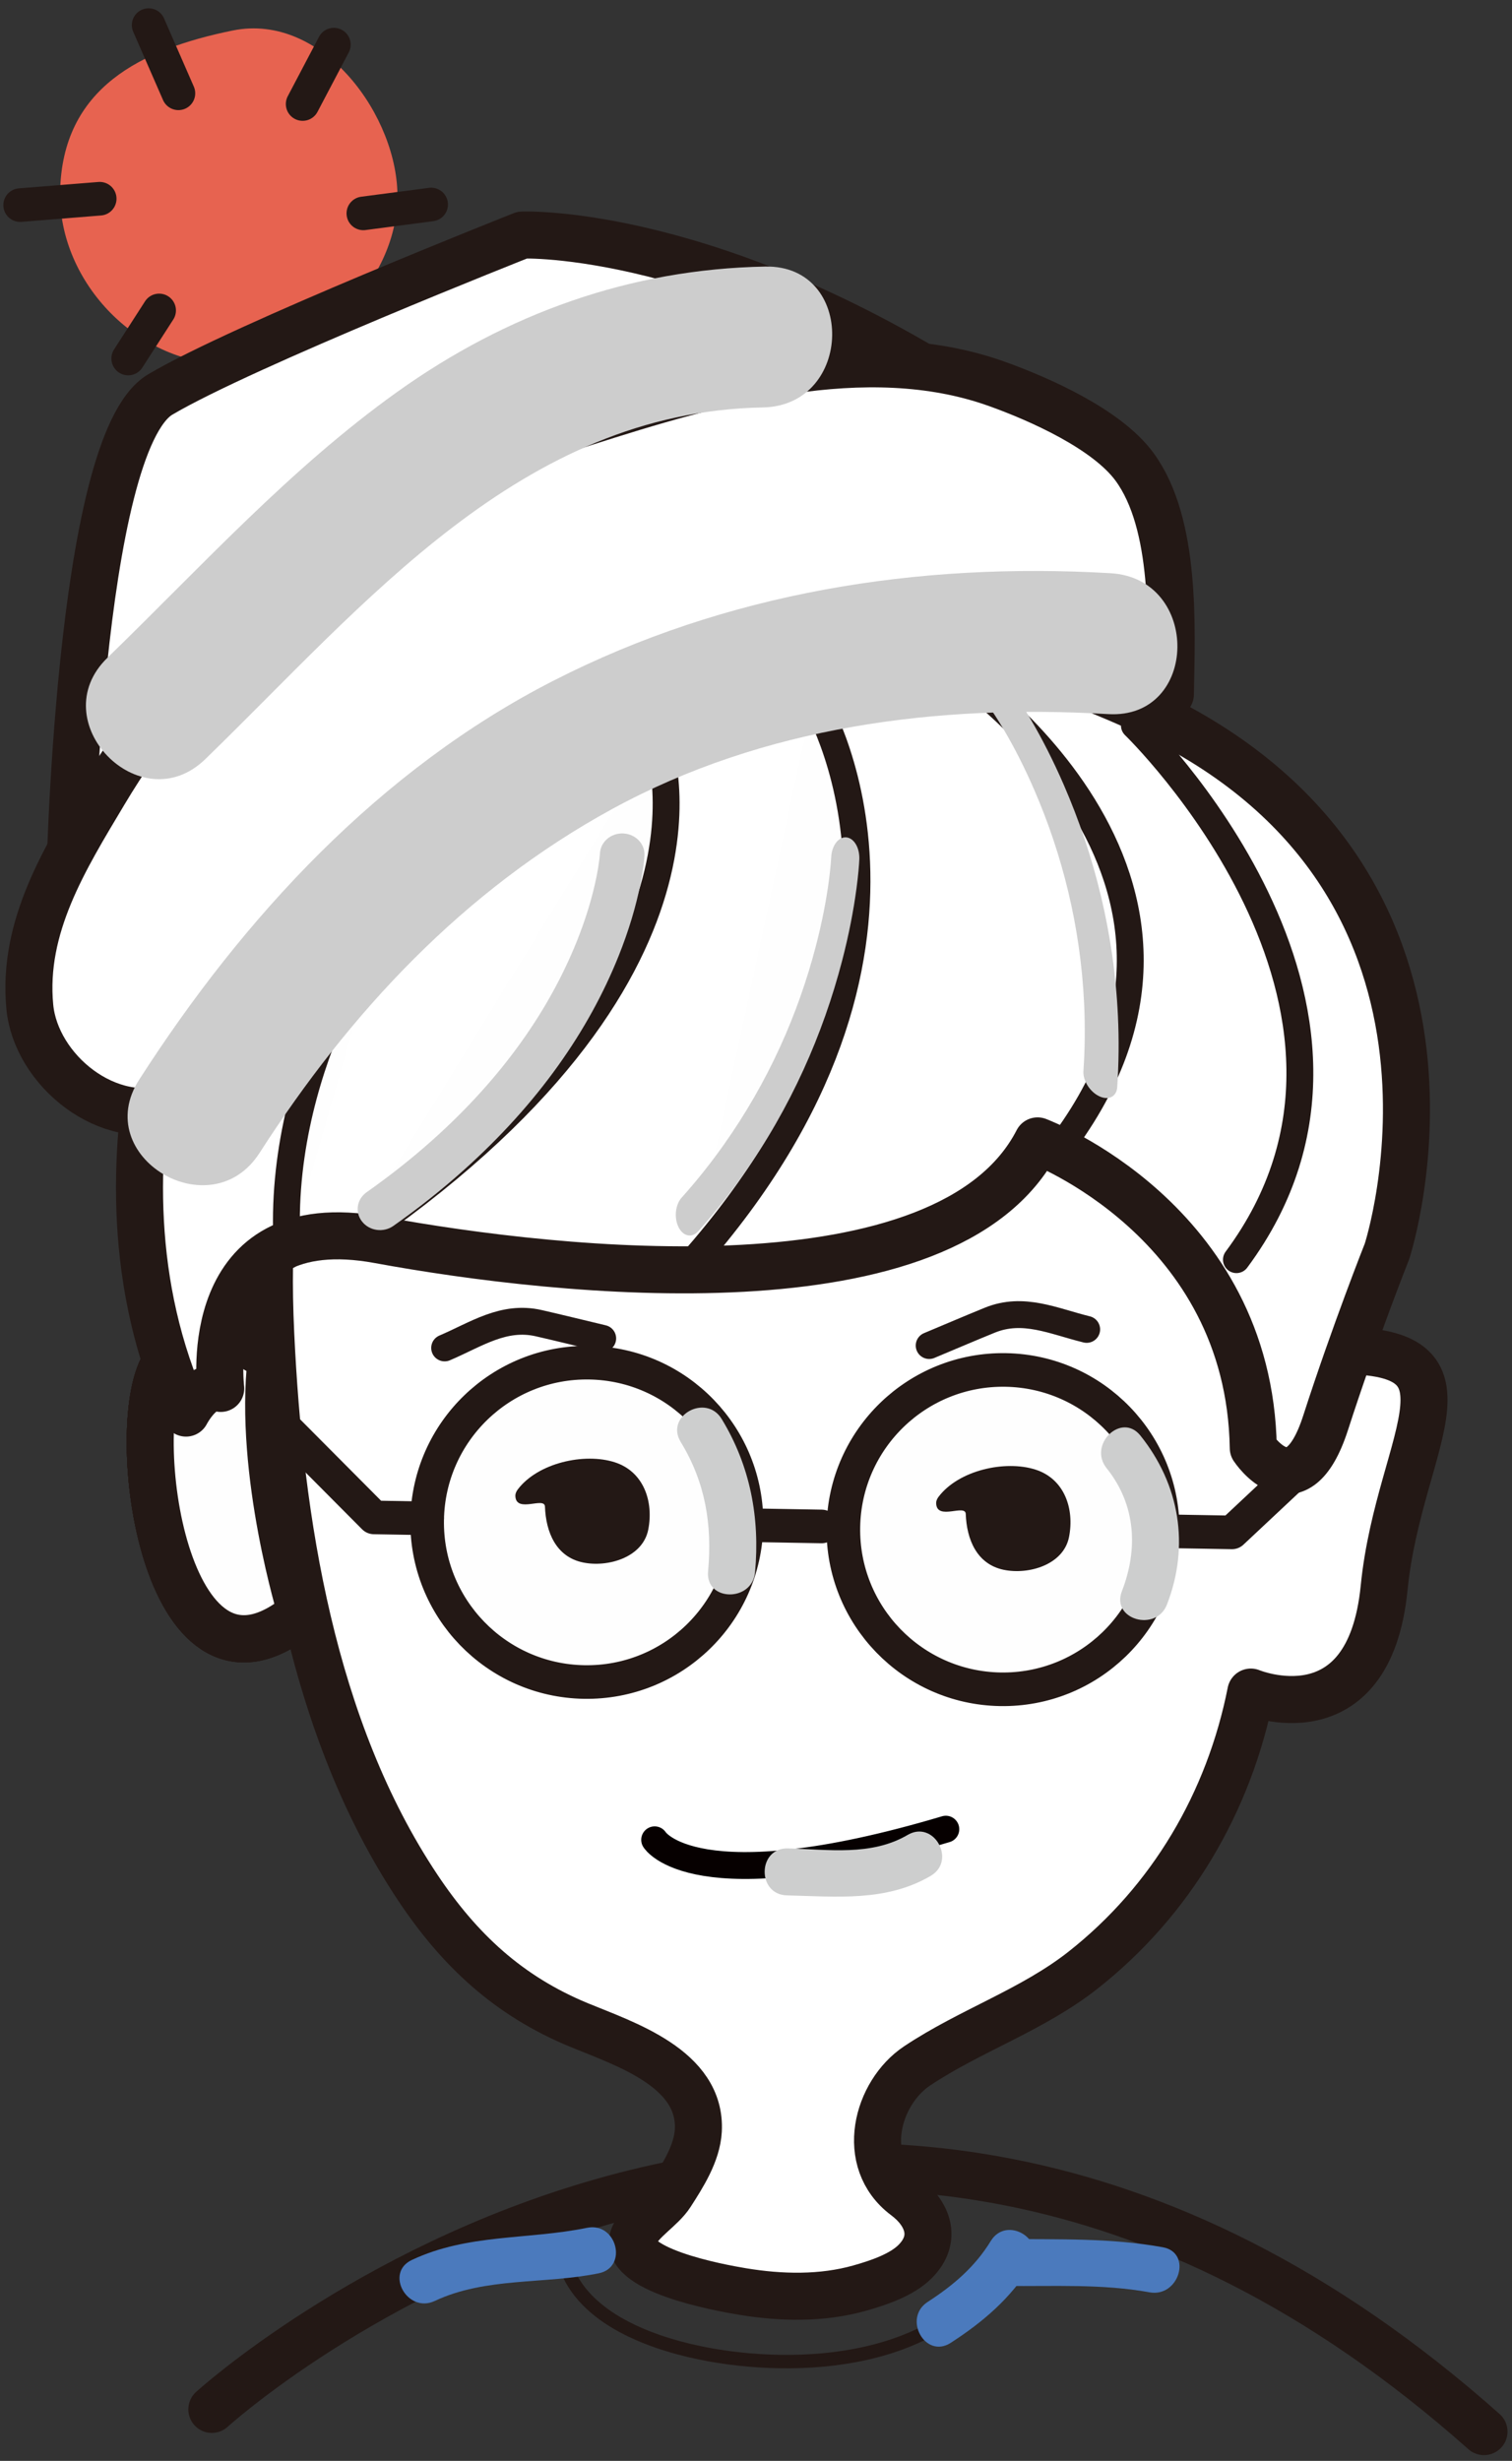 <?xml version="1.0" encoding="UTF-8" standalone="no"?>
<svg width="177px" height="288px" viewBox="0 0 177 288" version="1.1" xmlns="http://www.w3.org/2000/svg" xmlns:xlink="http://www.w3.org/1999/xlink">
    <rect x="0" y="0" width="177" height="288" fill="#333333" stroke="none"/>
    <!-- Generator: Sketch 39.1 (31720) - http://www.bohemiancoding.com/sketch -->
    <title>avatar</title>
    <desc>Created with Sketch.</desc>
    <defs></defs>
    <g id="Page-1" stroke="none" stroke-width="1" fill="none" fill-rule="evenodd">
        <g id="avatar" transform="translate(81.417, 171.641) rotate(-359) translate(-81.417, -171.641) translate(-14.083, 3.641)">
            <g id="Group-5" transform="translate(0.322, 0.299)">
                <g id="Page-1" transform="translate(0, 0)">
                    <path d="M57.699,19.885 C57.699,29.845 48.417,39.186 38.593,39.619 C27.877,40.092 18.205,30.531 18.205,19.885 C18.205,7.629 27.434,2.968 38.058,0.606 C48.662,-1.754 57.699,10.468 57.699,19.885" id="Fill-1" fill="#E76350"></path>
                    <g id="Group-8" transform="translate(46.346, 1.771)">
                        <path d="M0.066,7.291 L3.601,0.277" id="Fill-5" fill="#FEFEFE"></path>
                        <path d="M0.066,7.291 L3.601,0.277" id="Stroke-7" stroke="#231815" stroke-width="3.933" stroke-linecap="round" stroke-linejoin="round"></path>
                    </g>
                    <g id="Group-12" transform="translate(53.478, 20.555)">
                        <path d="M0.263,1.18 L8.182,0.001" id="Fill-9" fill="#FEFEFE"></path>
                        <path d="M0.263,1.18 L8.182,0.001" id="Stroke-11" stroke="#231815" stroke-width="3.933" stroke-linecap="round" stroke-linejoin="round"></path>
                    </g>
                    <g id="Group-16" transform="translate(45.554, 34.254)">
                        <path d="M0.309,0.521 L2.625,6.799" id="Fill-13" fill="#FEFEFE"></path>
                        <path d="M0.309,0.521 L2.625,6.799" id="Stroke-15" stroke="#231815" stroke-width="3.933" stroke-linecap="round" stroke-linejoin="round"></path>
                    </g>
                    <g id="Group-20" transform="translate(26.349, 33.462)">
                        <path d="M3.69,0.045 L0.166,5.734" id="Fill-17" fill="#FEFEFE"></path>
                        <path d="M3.69,0.045 L0.166,5.734" id="Stroke-19" stroke="#231815" stroke-width="3.933" stroke-linecap="round" stroke-linejoin="round"></path>
                    </g>
                    <g id="Group-24" transform="translate(28.121, 0)">
                        <path d="M3.731,8.062 L0.105,0.141" id="Fill-21" fill="#FEFEFE"></path>
                        <path d="M3.731,8.062 L0.105,0.141" id="Stroke-23" stroke="#231815" stroke-width="3.933" stroke-linecap="round" stroke-linejoin="round"></path>
                    </g>
                    <g id="Group-28" transform="translate(13.065, 20.555)">
                        <path d="M9.789,0.002 L0.49,0.913" id="Fill-25" fill="#FEFEFE"></path>
                        <path d="M9.789,0.002 L0.49,0.913" id="Stroke-27" stroke="#231815" stroke-width="3.933" stroke-linecap="round" stroke-linejoin="round"></path>
                    </g>
                    <path d="M45.287,156.049 C45.287,156.049 36.493,149.14 32.55,157.363 C28.608,165.586 33.912,199.092 49.34,185.633 C49.34,185.633 43.998,169.373 45.287,156.049" id="Fill-29" fill="#FEFEFE"></path>
                    <path d="M45.287,156.049 C45.287,156.049 36.493,149.14 32.55,157.363 C28.608,165.586 33.912,199.092 49.34,185.633 C49.34,185.633 43.998,169.373 45.287,156.049 L45.287,156.049 Z" id="Stroke-31" stroke="#231815" stroke-width="5.506" stroke-linecap="round" stroke-linejoin="round"></path>
                    <path d="M40.494,279.006 C40.494,279.006 111.475,212.112 189.438,279.006" id="Stroke-33" stroke="#231815" stroke-width="5.506" stroke-linecap="round" stroke-linejoin="round"></path>
                    <path d="M45.287,156.06 C45.287,156.06 36.493,149.151 32.55,157.374 C28.608,165.597 33.912,199.103 49.34,185.644 C49.34,185.644 43.998,169.384 45.287,156.06" id="Fill-35" fill="#FEFEFE"></path>
                    <path d="M45.287,156.06 C45.287,156.06 36.493,149.151 32.55,157.374 C28.608,165.597 33.912,199.103 49.34,185.644 C49.34,185.644 43.998,169.384 45.287,156.06 L45.287,156.06 Z" id="Stroke-37" stroke="#231815" stroke-width="5.506" stroke-linecap="round" stroke-linejoin="round"></path>
                    <path d="M168.917,163.625 C168.917,163.625 172.338,168.618 169.188,174.85 C169.188,174.85 169.885,170.025 172.767,169.911" id="Stroke-39" stroke="#231815" stroke-width="0.787" stroke-linecap="round" stroke-linejoin="round"></path>
                    <path d="M38.394,159.442 C38.394,159.442 41.814,164.435 38.664,170.667 C38.664,170.667 39.361,165.842 42.243,165.728" id="Stroke-41" stroke="#231815" stroke-width="0.787" stroke-linecap="round" stroke-linejoin="round"></path>
                    <path d="M45.287,156.038 C45.287,156.038 36.493,149.129 32.55,157.352 C28.608,165.575 33.912,199.081 49.34,185.622 C49.34,185.622 43.998,169.362 45.287,156.038" id="Fill-43" fill="#FEFEFE"></path>
                    <path d="M45.287,156.038 C45.287,156.038 36.493,149.129 32.55,157.352 C28.608,165.575 33.912,199.081 49.34,185.622 C49.34,185.622 43.998,169.362 45.287,156.038 L45.287,156.038 Z" id="Stroke-45" stroke="#231815" stroke-width="5.506" stroke-linecap="round" stroke-linejoin="round"></path>
                    <path d="M45.287,155.996 C45.287,155.996 36.493,149.086 32.55,157.309 C28.608,165.532 33.912,199.038 49.34,185.579 C49.34,185.579 43.998,169.319 45.287,155.996" id="Fill-47" fill="#FEFEFE"></path>
                    <path d="M45.287,155.996 C45.287,155.996 36.493,149.086 32.55,157.309 C28.608,165.532 33.912,199.038 49.34,185.579 C49.34,185.579 43.998,169.319 45.287,155.996 L45.287,155.996 Z" id="Stroke-49" stroke="#231815" stroke-width="5.506" stroke-linecap="round" stroke-linejoin="round"></path>
                    <path d="M45.287,156.006 C45.287,156.006 36.493,149.097 32.55,157.32 C28.608,165.543 33.912,199.049 49.34,185.59 C49.34,185.59 43.998,169.33 45.287,156.006" id="Fill-51" fill="#FEFEFE"></path>
                    <path d="M45.287,156.006 C45.287,156.006 36.493,149.097 32.55,157.32 C28.608,165.543 33.912,199.049 49.34,185.59 C49.34,185.59 43.998,169.33 45.287,156.006 L45.287,156.006 Z" id="Stroke-53" stroke="#231815" stroke-width="5.506" stroke-linecap="round" stroke-linejoin="round"></path>
                    <path d="M45.287,156.017 C45.287,156.017 36.493,149.108 32.55,157.331 C28.608,165.554 33.912,199.06 49.34,185.601 C49.34,185.601 43.998,169.341 45.287,156.017" id="Fill-55" fill="#FEFEFE"></path>
                    <path d="M45.287,156.017 C45.287,156.017 36.493,149.108 32.55,157.331 C28.608,165.554 33.912,199.06 49.34,185.601 C49.34,185.601 43.998,169.341 45.287,156.017 L45.287,156.017 Z" id="Stroke-57" stroke="#231815" stroke-width="5.506" stroke-linecap="round" stroke-linejoin="round"></path>
                    <path d="M45.188,153.007 C46.6,174.922 50.809,199.127 63.516,217.506 C68.551,224.787 74.404,230.026 82.663,233.27 C88.065,235.392 97.129,238.106 96.864,245.389 C96.767,248.042 95.137,250.692 93.769,252.897 C92.697,254.623 90.296,256.001 89.541,257.828 C87.901,261.803 99.671,263.729 102.31,264.12 C106.856,264.795 111.654,264.826 116.087,263.486 C118.184,262.853 120.951,261.891 122.51,260.268 C125.167,257.505 123.817,254.536 121.238,252.68 C115.647,248.654 117.691,240.591 122.343,237.37 C128.498,233.109 135.706,230.607 141.548,225.846 C151.745,217.532 158.316,205.867 160.638,192.948 C160.638,192.948 174.561,198.446 176.027,180.49 C177.492,162.535 188.855,151.175 167.23,153.007 L168.33,144.579 C168.33,144.579 175.66,108.301 118.852,109.4 C62.044,110.5 42.26,107.569 45.188,153.007" id="Fill-59" fill="#FFFFFF"></path>
                    <path d="M45.188,153.007 C46.6,174.922 50.809,199.127 63.516,217.506 C68.551,224.787 74.404,230.026 82.663,233.27 C88.065,235.392 97.129,238.106 96.864,245.389 C96.767,248.042 95.137,250.692 93.769,252.897 C92.697,254.623 90.296,256.001 89.541,257.828 C87.901,261.803 99.671,263.729 102.31,264.12 C106.856,264.795 111.654,264.826 116.087,263.486 C118.184,262.853 120.951,261.891 122.51,260.268 C125.167,257.505 123.817,254.536 121.238,252.68 C115.647,248.654 117.691,240.591 122.343,237.37 C128.498,233.109 135.706,230.607 141.548,225.846 C151.745,217.532 158.316,205.867 160.638,192.948 C160.638,192.948 174.561,198.446 176.027,180.49 C177.492,162.535 188.855,151.175 167.23,153.007 L168.33,144.579 C168.33,144.579 175.66,108.301 118.852,109.4 C62.044,110.5 42.26,107.569 45.188,153.007 L45.188,153.007 Z" id="Stroke-61" stroke="#231815" stroke-width="5.506" stroke-linecap="round" stroke-linejoin="round"></path>
                    <path d="M45.287,156.028 C45.287,156.028 36.493,149.119 32.55,157.341 C28.608,165.564 33.912,199.071 49.34,185.612 C49.34,185.612 43.998,169.352 45.287,156.028" id="Fill-63" fill="#FEFEFE"></path>
                    <path d="M45.287,156.028 C45.287,156.028 36.493,149.119 32.55,157.341 C28.608,165.564 33.912,199.071 49.34,185.612 C49.34,185.612 43.998,169.352 45.287,156.028 L45.287,156.028 Z" id="Stroke-65" stroke="#231815" stroke-width="5.506" stroke-linecap="round" stroke-linejoin="round"></path>
                    <path d="M81.747,261.862 C84.315,268.053 92.7,270.622 98.61,271.587 C110.508,273.531 127.228,271.71 132.874,259.091" id="Stroke-67" stroke="#231815" stroke-width="1.573" stroke-linecap="round" stroke-linejoin="round"></path>
                    <path d="M39.448,159.52 C39.448,159.52 36.385,138.284 57.664,141.819 C78.945,145.353 124.415,149.471 134.552,128.888 C134.552,128.888 159.531,137.745 160.426,164.382 C160.426,164.382 165.604,171.94 168.838,161.294 C172.071,150.647 175.676,141.098 175.676,141.098 C175.676,141.098 189.332,96.674 145.236,77.889 C101.139,59.103 55.366,65.614 36.883,99.807 C36.883,99.807 21.328,132.882 35.436,162.478 C35.436,162.478 37.245,158.799 39.448,159.52" id="Fill-69" fill="#FFFFFF"></path>
                    <path d="M39.448,159.52 C39.448,159.52 36.385,138.284 57.664,141.819 C78.945,145.353 124.415,149.471 134.552,128.888 C134.552,128.888 159.531,137.745 160.426,164.382 C160.426,164.382 165.604,171.94 168.838,161.294 C172.071,150.647 175.676,141.098 175.676,141.098 C175.676,141.098 189.332,96.674 145.236,77.889 C101.139,59.103 55.366,65.614 36.883,99.807 C36.883,99.807 21.328,132.882 35.436,162.478 C35.436,162.478 37.245,158.799 39.448,159.52 L39.448,159.52 Z" id="Stroke-71" stroke="#231815" stroke-width="5.506" stroke-linecap="round" stroke-linejoin="round"></path>
                    <path d="M123.118,73.437 C123.118,73.437 161.538,97.583 136.641,130.366" id="Stroke-73" stroke="#231815" stroke-width="3.146" stroke-linecap="round" stroke-linejoin="round"></path>
                    <path d="M20.722,101.902 C20.722,101.902 20.723,49.268 30.344,43.339 C39.965,37.411 72.4,23.944 72.4,23.944 C72.4,23.944 95.215,22.61 127.376,43.339 C127.376,43.339 55.081,50.414 20.722,101.902" id="Fill-75" fill="#FFFFFF"></path>
                    <path d="M20.722,101.902 C20.722,101.902 20.723,49.268 30.344,43.339 C39.965,37.411 72.4,23.944 72.4,23.944 C72.4,23.944 95.215,22.61 127.376,43.339 C127.376,43.339 55.081,50.414 20.722,101.902 L20.722,101.902 Z" id="Stroke-77" stroke="#231815" stroke-width="5.506" stroke-linecap="round" stroke-linejoin="round"></path>
                    <path d="M145.035,80.084 C145.035,80.084 179.571,112.349 158.069,142.378" id="Stroke-79" stroke="#231815" stroke-width="3.146" stroke-linecap="round" stroke-linejoin="round"></path>
                    <path d="M33.369,126.642 C33.369,126.642 81.748,58.77 149.184,76.36 C149.184,68.512 149.555,56.431 144.519,49.811 C141.191,45.435 133.225,42.076 128.218,40.383 C112.756,35.157 94.817,40.759 80.032,45.768 C65.336,50.747 51.58,58.616 40.452,69.496 C34.253,75.559 28.929,82.486 24.615,90.006 C20.117,97.849 15.264,105.884 16.323,115.255 C17.158,122.653 25.786,129.476 33.369,126.642" id="Fill-81" fill="#FFFFFF"></path>
                    <path d="M33.369,126.642 C33.369,126.642 81.748,58.77 149.184,76.36 C149.184,68.512 149.555,56.431 144.519,49.811 C141.191,45.435 133.225,42.076 128.218,40.383 C112.756,35.157 94.817,40.759 80.032,45.768 C65.336,50.747 51.58,58.616 40.452,69.496 C34.253,75.559 28.929,82.486 24.615,90.006 C20.117,97.849 15.264,105.884 16.323,115.255 C17.158,122.653 25.786,129.476 33.369,126.642 L33.369,126.642 Z" id="Stroke-83" stroke="#231815" stroke-width="5.506" stroke-linecap="round" stroke-linejoin="round"></path>
                    <g id="Group-88" transform="translate(93.89, 77.037)">
                        <path d="M13.498,0.483 C13.498,0.483 32.297,29.431 0.411,66.808" id="Fill-85" fill="#FEFEFE"></path>
                        <path d="M13.498,0.483 C13.498,0.483 32.297,29.431 0.411,66.808" id="Stroke-87" stroke="#231815" stroke-width="3.146" stroke-linecap="round" stroke-linejoin="round"></path>
                    </g>
                    <g id="Group-92" transform="translate(53.478, 82.583)">
                        <path d="M35.692,0.21 C35.692,0.21 47.053,27.181 0.508,59.796" id="Fill-89" fill="#FEFEFE"></path>
                        <path d="M35.692,0.21 C35.692,0.21 47.053,27.181 0.508,59.796" id="Stroke-91" stroke="#231815" stroke-width="3.146" stroke-linecap="round" stroke-linejoin="round"></path>
                    </g>
                    <g id="Group-96" transform="translate(46.346, 103.974)">
                        <path d="M11.304,0.296 C11.304,0.296 -1.437,18.251 0.675,39.871" id="Fill-93" fill="#FEFEFE"></path>
                        <path d="M11.304,0.296 C11.304,0.296 -1.437,18.251 0.675,39.871" id="Stroke-95" stroke="#231815" stroke-width="3.146" stroke-linecap="round" stroke-linejoin="round"></path>
                    </g>
                    <path d="M101.263,174.444 C101.263,184.766 92.895,193.133 82.572,193.133 C72.248,193.133 63.88,184.766 63.88,174.444 C63.88,164.123 72.248,155.756 82.572,155.756 C92.895,155.756 101.263,164.123 101.263,174.444" id="Fill-97" fill="#FEFEFE"></path>
                    <path d="M101.263,174.444 C101.263,184.766 92.895,193.133 82.572,193.133 C72.248,193.133 63.88,184.766 63.88,174.444 C63.88,164.123 72.248,155.756 82.572,155.756 C92.895,155.756 101.263,164.123 101.263,174.444 L101.263,174.444 Z" id="Stroke-99" stroke="#231815" stroke-width="3.933" stroke-linecap="round" stroke-linejoin="round"></path>
                    <path d="M149.994,174.444 C149.994,184.766 141.625,193.133 131.302,193.133 C120.979,193.133 112.61,184.766 112.61,174.444 C112.61,164.123 120.979,155.756 131.302,155.756 C141.625,155.756 149.994,164.123 149.994,174.444" id="Fill-101" fill="#FEFEFE"></path>
                    <path d="M149.994,174.444 C149.994,184.766 141.625,193.133 131.302,193.133 C120.979,193.133 112.61,184.766 112.61,174.444 C112.61,164.123 120.979,155.756 131.302,155.756 C141.625,155.756 149.994,164.123 149.994,174.444 L149.994,174.444 Z" id="Stroke-103" stroke="#231815" stroke-width="3.933" stroke-linecap="round" stroke-linejoin="round"></path>
                    <g id="Group-108" transform="translate(101.022, 174.3)">
                        <path d="M0.241,0.144 L9.037,0.144" id="Fill-105" fill="#FEFEFE"></path>
                        <path d="M0.241,0.144 L9.037,0.144" id="Stroke-107" stroke="#231815" stroke-width="3.933" stroke-linecap="round" stroke-linejoin="round"></path>
                    </g>
                    <path d="M74.425,170.731 C76.726,167.583 82.142,166.279 85.713,167.356 C89.138,168.389 90.365,171.884 89.777,175.17 C89.191,178.446 85.111,179.702 82.19,179.144 C79.023,178.539 77.799,175.65 77.64,172.689 C77.574,171.48 74.315,173.549 74.157,171.547 C74.133,171.251 74.245,170.979 74.425,170.731" id="Fill-109" fill="#231815"></path>
                    <path d="M123.692,170.731 C125.993,167.583 131.408,166.279 134.979,167.356 C138.404,168.389 139.631,171.884 139.043,175.17 C138.457,178.446 134.378,179.702 131.456,179.144 C128.29,178.539 127.065,175.65 126.907,172.689 C126.841,171.48 123.582,173.549 123.423,171.547 C123.399,171.251 123.511,170.979 123.692,170.731" id="Fill-111" fill="#231815"></path>
                    <path d="M65.575,154.324 C69.239,152.687 72.395,150.364 76.548,151.238 C79.055,151.766 81.552,152.339 84.055,152.888" id="Stroke-113" stroke="#231815" stroke-width="3.146" stroke-linecap="round" stroke-linejoin="round"></path>
                    <path d="M140.684,150.844 C136.77,149.956 133.221,148.297 129.318,149.968 C126.964,150.976 124.627,152.027 122.282,153.056" id="Stroke-115" stroke="#231815" stroke-width="3.146" stroke-linecap="round" stroke-linejoin="round"></path>
                    <polyline id="Stroke-117" stroke="#231815" stroke-width="3.933" stroke-linecap="round" stroke-linejoin="round" points="63.88 174.302 57.65 174.302 44.909 161.934"></polyline>
                    <polyline id="Stroke-119" stroke="#231815" stroke-width="3.933" stroke-linecap="round" stroke-linejoin="round" points="151.872 174.302 158.102 174.302 167.629 165.053"></polyline>
                    <path d="M91.161,211.453 C91.161,211.453 95.873,218.907 125.219,209.614" id="Stroke-121" stroke="#060000" stroke-width="3.146" stroke-linecap="round" stroke-linejoin="round"></path>
                    <path d="M141.945,62.313 C119.366,61.383 97.014,65.336 76.965,76.018 C56.806,86.76 41.142,104.347 29.272,123.562 C23.666,132.636 37.936,140.91 43.513,131.884 C53.805,115.225 66.921,100.697 84.058,90.936 C101.648,80.917 121.965,77.981 141.945,78.803 C152.584,79.24 152.542,62.749 141.945,62.313" id="Fill-123" fill="#CDCDCD" style="mix-blend-mode: multiply;"></path>
                    <path d="M100.897,27.135 C85.102,27.702 70.719,33.18 58.071,42.554 C45.676,51.742 35.529,63.371 24.697,74.255 C17.19,81.799 28.852,93.46 36.36,85.916 C54.769,67.416 72.596,44.64 100.897,43.625 C111.501,43.244 111.538,26.753 100.897,27.135" id="Fill-125" fill="#CDCDCD" style="mix-blend-mode: multiply;"></path>
                    <path d="M106.76,217.684 C112.555,217.723 118.383,218.254 123.54,215.11 C126.562,213.268 123.801,208.513 120.765,210.363 C116.541,212.939 111.494,212.22 106.76,212.187 C103.213,212.163 103.216,217.66 106.76,217.684" id="Fill-127" fill="#CDCECE" style="mix-blend-mode: multiply;"></path>
                    <path d="M126.84,269.71 C130.562,267.211 133.78,264.381 136.071,260.479 C137.872,257.416 133.12,254.652 131.326,257.705 C129.517,260.782 127.001,262.992 124.066,264.964 C121.139,266.929 123.887,271.692 126.84,269.71" id="Fill-129" fill="#4B7ABD" style="mix-blend-mode: multiply;"></path>
                    <path d="M133.149,262.94 C138.777,262.907 144.427,262.476 150.01,263.391 C153.477,263.96 154.964,258.663 151.472,258.091 C145.365,257.09 139.307,257.407 133.149,257.443 C129.604,257.464 129.602,262.961 133.149,262.94" id="Fill-131" fill="#4B7ABD" style="mix-blend-mode: multiply;"></path>
                    <path d="M84.039,256.992 C77.119,258.532 70.105,257.906 63.592,261.116 C60.412,262.684 63.199,267.424 66.367,265.862 C72.272,262.952 79.189,263.698 85.502,262.291 C88.962,261.522 87.494,256.222 84.039,256.992" id="Fill-133" fill="#4B7ABD" style="mix-blend-mode: multiply;"></path>
                    <path d="M143.3,167.043 C146.786,171.236 147.18,176.416 145.341,181.409 C144.114,184.743 149.429,186.167 150.644,182.87 C153.197,175.933 151.887,168.811 147.187,163.157 C144.92,160.427 141.052,164.339 143.3,167.043" id="Fill-135" fill="#CDCECE" style="mix-blend-mode: multiply;"></path>
                    <path d="M93.393,164.838 C96.365,169.521 97.272,174.455 96.865,179.94 C96.603,183.479 102.102,183.454 102.363,179.94 C102.836,173.559 101.587,167.496 98.138,162.064 C96.246,159.081 91.487,161.836 93.393,164.838" id="Fill-137" fill="#CDCECE" style="mix-blend-mode: multiply;"></path>
                </g>
                <path d="M82.744,96.142 C82.742,96.228 82.727,96.444 82.693,96.78 C82.632,97.372 82.534,98.068 82.39,98.858 C81.972,101.152 81.266,103.722 80.205,106.501 C77.149,114.5 71.842,122.52 63.717,130.035 C61.395,132.183 58.866,134.263 56.123,136.266 C54.984,137.097 54.775,138.642 55.658,139.716 C56.54,140.79 58.179,140.987 59.318,140.155 C62.222,138.034 64.904,135.829 67.371,133.546 C76.073,125.498 81.799,116.844 85.114,108.168 C86.282,105.11 87.064,102.261 87.532,99.691 C87.819,98.116 87.938,96.96 87.959,96.293 C88.004,94.935 86.872,93.801 85.432,93.759 C83.992,93.718 82.788,94.785 82.744,96.142 L82.744,96.142 Z" id="Shape" fill="#CDCDCD" style="mix-blend-mode: multiply;"></path>
                <path d="M109.818,96.142 C109.816,96.228 109.807,96.444 109.785,96.78 C109.747,97.372 109.685,98.068 109.594,98.858 C109.33,101.152 108.884,103.722 108.213,106.501 C106.283,114.5 102.929,122.52 97.796,130.035 C96.329,132.183 94.731,134.263 92.998,136.266 C92.278,137.097 92.147,138.642 92.704,139.716 C93.261,140.79 94.297,140.987 95.016,140.155 C96.851,138.034 98.546,135.829 100.105,133.546 C105.603,125.498 109.221,116.844 111.315,108.168 C112.053,105.11 112.547,102.261 112.843,99.691 C113.024,98.116 113.099,96.96 113.113,96.293 C113.141,94.935 112.426,93.801 111.516,93.759 C110.606,93.718 109.846,94.785 109.818,96.142 L109.818,96.142 Z" id="Shape-Copy" fill="#CDCDCD" style="mix-blend-mode: multiply;"></path>
                <path d="M142.803,78.553 C142.801,78.639 142.792,78.855 142.77,79.191 C142.732,79.783 142.67,80.479 142.579,81.269 C142.315,83.562 141.869,86.133 141.199,88.912 C139.268,96.91 135.915,104.931 130.781,112.446 C129.314,114.594 127.716,116.673 125.983,118.676 C125.263,119.508 125.132,121.053 125.689,122.127 C126.247,123.201 127.282,123.397 128.002,122.566 C129.836,120.445 131.531,118.24 133.09,115.957 C138.588,107.909 142.206,99.255 144.3,90.578 C145.038,87.521 145.532,84.672 145.828,82.102 C146.01,80.527 146.084,79.371 146.098,78.704 C146.126,77.346 145.411,76.212 144.501,76.17 C143.591,76.129 142.831,77.195 142.803,78.553 L142.803,78.553 Z" id="Shape-Copy-2" fill="#CDCDCD" style="mix-blend-mode: multiply;" transform="translate(135.721, 99.625) rotate(-38) translate(-135.721, -99.625) "></path>
            </g>
        </g>
    </g>
</svg>